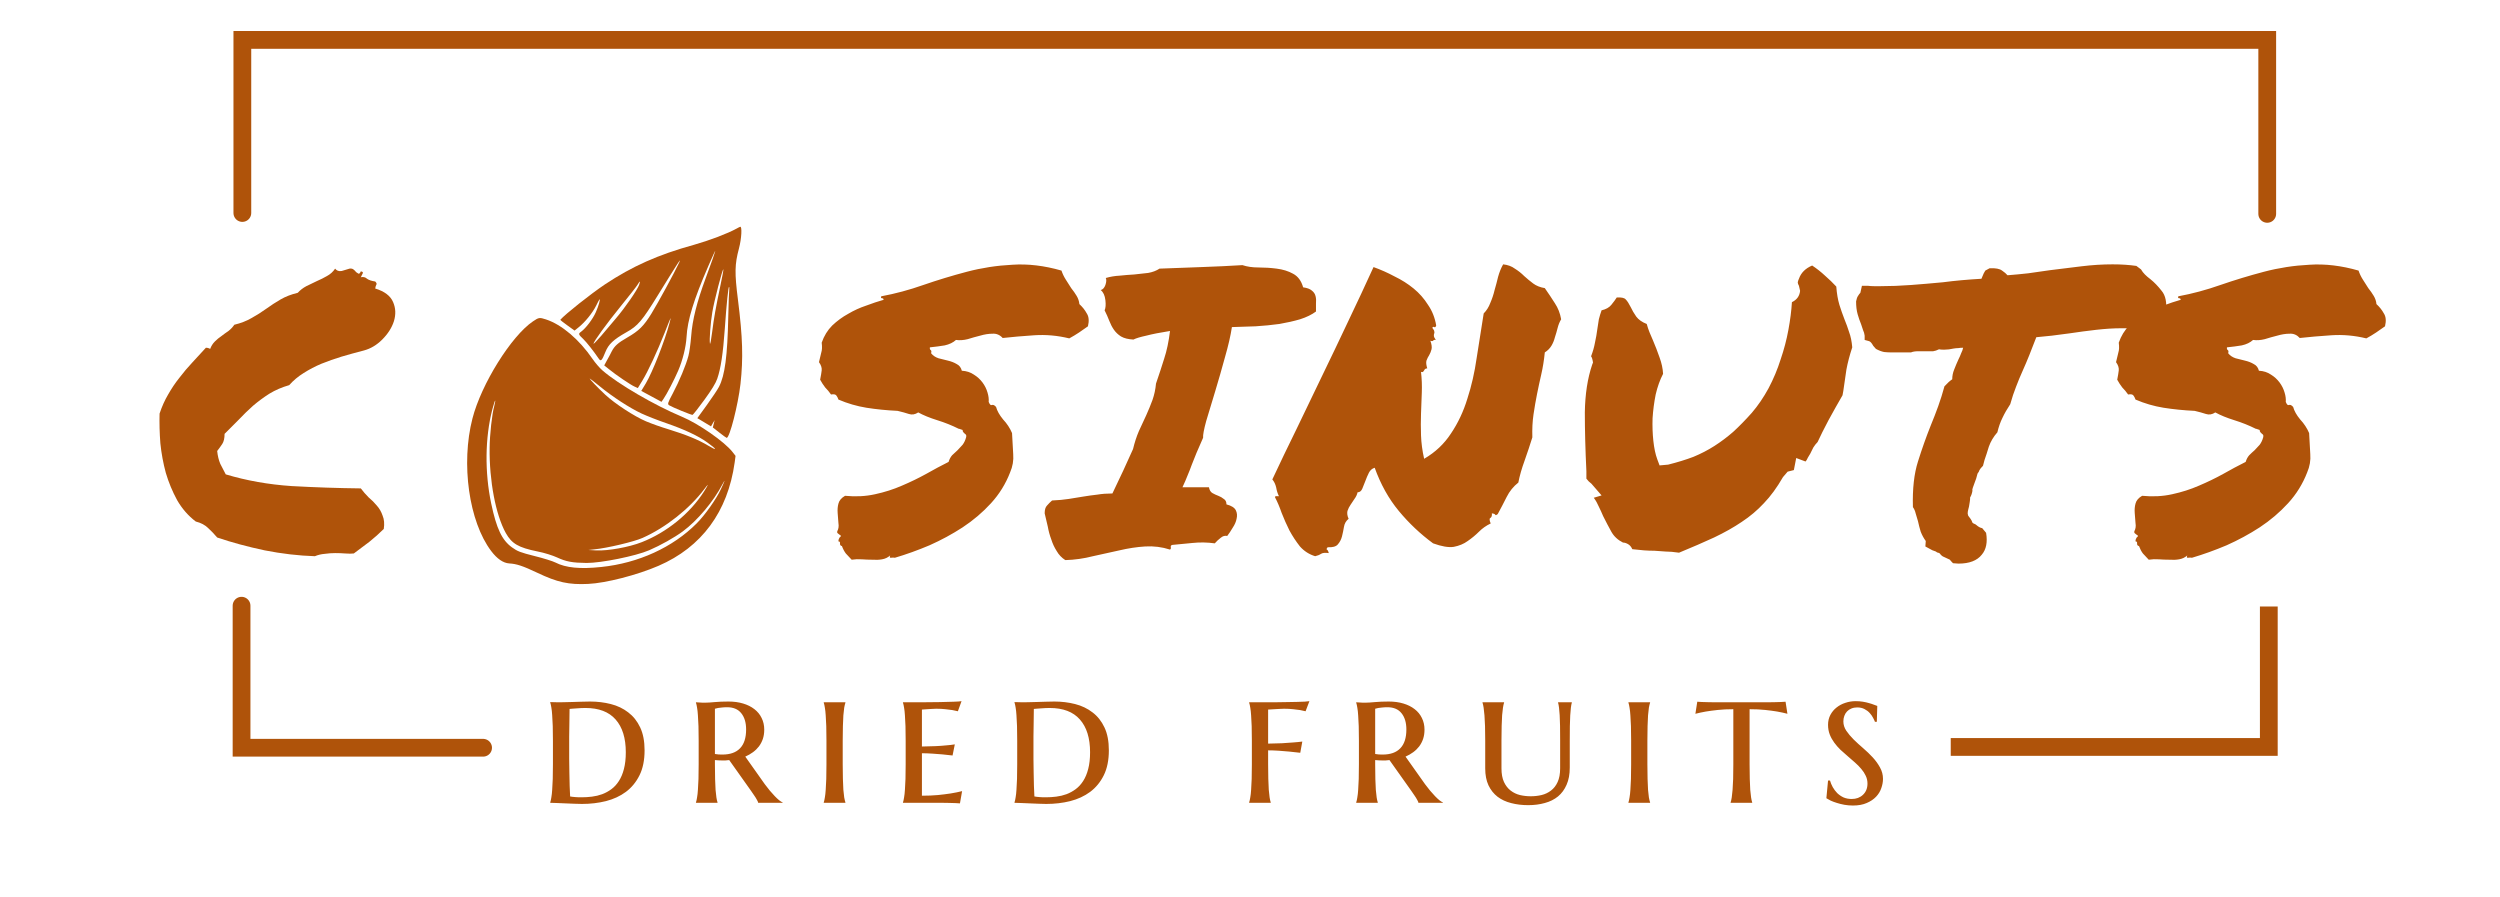 <svg width="1126" height="404" viewBox="0 0 1126 404" fill="none" xmlns="http://www.w3.org/2000/svg">
<path d="M369.39 171.012C369.74 169.257 369.974 167.853 370.091 166.8C370.208 165.63 369.798 164.401 368.863 163.114C369.331 161.242 369.682 159.78 369.915 158.727C370.266 157.674 370.325 156.211 370.091 154.339C371.143 151.297 372.72 148.723 374.824 146.617C377.045 144.511 379.441 142.756 382.013 141.352C384.584 139.831 387.272 138.602 390.077 137.666C392.882 136.613 395.512 135.735 397.967 135.034C397.967 134.566 397.733 134.331 397.265 134.331C396.798 134.331 396.681 134.039 396.915 133.454C403.226 132.284 409.538 130.588 415.849 128.364C422.278 126.141 428.823 124.152 435.485 122.398C442.147 120.642 448.985 119.589 455.998 119.238C463.011 118.77 470.374 119.648 478.088 121.871C478.556 123.275 479.198 124.62 480.016 125.907C480.835 127.195 481.653 128.481 482.471 129.769C483.406 130.938 484.224 132.109 484.925 133.278C485.627 134.449 486.036 135.677 486.153 136.964C487.555 138.251 488.666 139.655 489.484 141.176C490.419 142.58 490.594 144.511 490.01 146.968C488.724 147.904 487.38 148.84 485.977 149.776C484.575 150.712 483.114 151.589 481.595 152.409C476.335 151.121 471.075 150.653 465.816 151.005C460.556 151.356 455.822 151.765 451.615 152.233C450.329 150.829 448.809 150.185 447.056 150.302C445.303 150.302 443.433 150.595 441.446 151.18C439.576 151.648 437.706 152.174 435.836 152.759C433.966 153.227 432.212 153.345 430.576 153.11C429.29 154.281 427.596 155.099 425.492 155.567C423.388 155.918 421.168 156.211 418.83 156.445C418.713 157.03 418.83 157.439 419.181 157.674C419.531 157.907 419.589 158.375 419.356 159.078C420.174 160.131 421.284 160.891 422.687 161.359C424.09 161.71 425.492 162.061 426.895 162.412C428.414 162.763 429.758 163.289 430.927 163.992C432.096 164.577 432.856 165.571 433.206 166.975C435.31 167.092 437.121 167.677 438.641 168.73C440.16 169.666 441.446 170.836 442.498 172.241C443.55 173.645 444.31 175.166 444.777 176.803C445.245 178.324 445.42 179.728 445.303 181.016C445.771 182.185 446.238 182.653 446.706 182.42C447.29 182.185 447.933 182.478 448.634 183.297C449.102 185.052 450.154 186.924 451.79 188.913C453.543 190.785 454.887 192.832 455.822 195.056C456.056 198.566 456.232 201.725 456.348 204.533C456.582 207.341 456.115 210.091 454.946 212.781C452.959 217.93 450.095 222.552 446.355 226.646C442.615 230.742 438.349 234.368 433.557 237.528C428.882 240.57 423.914 243.261 418.654 245.6C413.395 247.824 408.194 249.696 403.051 251.217C402.584 251.1 401.999 251.1 401.298 251.217C400.713 251.334 400.597 250.982 400.947 250.164C399.895 251.1 398.668 251.685 397.265 251.918C395.98 252.153 394.519 252.211 392.882 252.095C391.363 252.095 389.785 252.036 388.149 251.918C386.629 251.802 385.11 251.86 383.59 252.095C382.655 251.158 381.779 250.222 380.961 249.286C380.259 248.35 379.675 247.239 379.208 245.952C378.623 245.835 378.331 245.484 378.331 244.899C378.448 244.196 378.214 243.846 377.629 243.846C377.629 243.378 377.688 243.027 377.804 242.793C377.922 242.559 378.039 242.325 378.156 242.091C378.623 241.739 378.798 241.506 378.681 241.389C378.681 241.154 378.506 240.979 378.156 240.862C377.922 240.628 377.629 240.394 377.279 240.16C377.045 239.926 376.987 239.634 377.104 239.282C377.688 238.229 377.863 237.001 377.629 235.597C377.512 234.076 377.396 232.555 377.279 231.034C377.162 229.513 377.279 228.109 377.629 226.822C377.98 225.418 378.974 224.248 380.61 223.311C385.402 223.78 389.902 223.546 394.109 222.61C398.434 221.674 402.467 220.386 406.207 218.749C410.064 217.11 413.687 215.356 417.077 213.484C420.583 211.495 423.973 209.681 427.245 208.043C427.596 206.873 428.122 205.878 428.823 205.06C429.641 204.241 430.459 203.48 431.277 202.778C432.096 201.959 432.856 201.14 433.557 200.321C434.258 199.385 434.784 198.273 435.134 196.986C435.251 196.518 435.251 196.167 435.134 195.934C435.018 195.699 434.842 195.524 434.609 195.407C434.375 195.173 434.141 194.939 433.907 194.705C433.674 194.471 433.557 194.12 433.557 193.652C433.206 193.535 432.856 193.418 432.505 193.3C432.271 193.184 432.037 193.125 431.804 193.125C428.765 191.604 425.55 190.317 422.161 189.264C418.771 188.211 415.908 187.041 413.57 185.754C412.168 186.69 410.765 186.924 409.363 186.456C407.96 185.988 406.265 185.52 404.278 185.052C399.369 184.818 394.694 184.35 390.252 183.648C385.928 182.946 381.72 181.717 377.629 179.963C377.396 179.26 377.104 178.675 376.753 178.207C376.402 177.623 375.584 177.447 374.299 177.681C373.48 176.511 372.604 175.458 371.668 174.522C370.85 173.469 370.091 172.299 369.39 171.012ZM479.813 252.27C478.177 251.217 476.891 249.871 475.956 248.233C474.904 246.595 474.086 244.84 473.502 242.968C472.801 241.096 472.274 239.166 471.924 237.177C471.456 235.071 470.989 233.081 470.521 231.21C470.521 229.571 470.872 228.402 471.573 227.699C472.274 226.881 473.034 226.12 473.852 225.418C476.658 225.3 479.17 225.067 481.391 224.716C483.612 224.365 485.774 224.014 487.878 223.663C489.982 223.311 492.086 223.02 494.19 222.785C496.293 222.434 498.572 222.259 501.027 222.259C502.78 218.632 504.416 215.18 505.936 211.904C507.455 208.511 508.917 205.293 510.319 202.252C511.02 199.327 511.897 196.635 512.949 194.178C514.117 191.604 515.228 189.206 516.28 186.982C517.332 184.642 518.267 182.361 519.085 180.138C519.903 177.798 520.429 175.341 520.663 172.767C522.065 168.671 523.293 164.928 524.345 161.535C525.514 158.024 526.39 153.871 526.974 149.074C522.533 149.776 518.968 150.478 516.28 151.18C513.592 151.765 511.663 152.35 510.494 152.935C508.157 152.818 506.286 152.35 504.884 151.531C503.598 150.712 502.546 149.717 501.728 148.548C500.91 147.377 500.209 146.032 499.624 144.511C499.04 142.989 498.339 141.41 497.52 139.773C497.988 138.719 498.105 137.198 497.871 135.209C497.637 133.103 496.936 131.582 495.767 130.646C496.702 130.412 497.404 129.652 497.871 128.364C498.339 126.96 498.397 125.907 498.047 125.206C500.034 124.62 502.137 124.27 504.358 124.152C506.579 123.919 508.741 123.743 510.845 123.626C513.066 123.392 515.169 123.158 517.156 122.924C519.143 122.573 520.838 121.93 522.241 120.993C528.319 120.759 534.63 120.525 541.175 120.291C547.838 120.057 553.974 119.765 559.584 119.414C561.688 120.116 564.084 120.467 566.772 120.467C569.577 120.467 572.324 120.642 575.013 120.993C577.817 121.345 580.272 122.105 582.375 123.275C584.596 124.445 586.116 126.492 586.934 129.417C588.687 129.652 589.973 130.12 590.791 130.821C591.726 131.524 592.31 132.401 592.545 133.454C592.778 134.39 592.837 135.502 592.72 136.789C592.72 137.959 592.72 139.128 592.72 140.299C590.85 141.703 588.453 142.873 585.531 143.809C582.726 144.628 579.629 145.33 576.24 145.914C572.85 146.383 569.285 146.734 565.545 146.968C561.921 147.085 558.357 147.202 554.85 147.319C554.266 151.18 553.214 155.743 551.695 161.008C550.292 166.156 548.831 171.246 547.311 176.277C545.792 181.191 544.448 185.637 543.279 189.615C542.227 193.476 541.76 195.992 541.877 197.162C540.708 199.853 539.714 202.134 538.896 204.006C538.195 205.878 537.493 207.634 536.792 209.271C536.208 210.91 535.565 212.548 534.864 214.185C534.28 215.707 533.52 217.461 532.585 219.45H544.506C544.74 220.738 545.266 221.615 546.084 222.084C546.903 222.552 547.779 222.961 548.714 223.311C549.649 223.663 550.467 224.131 551.168 224.716C551.987 225.184 552.396 226.003 552.396 227.173C554.617 227.758 556.019 228.635 556.604 229.806C557.188 230.975 557.305 232.263 556.954 233.667C556.721 234.953 556.136 236.299 555.201 237.703C554.383 239.107 553.565 240.335 552.747 241.389C551.695 241.154 550.701 241.447 549.766 242.266C548.831 242.968 547.955 243.787 547.136 244.723C543.747 244.255 540.415 244.196 537.143 244.548C533.87 244.899 530.831 245.191 528.026 245.425C527.442 245.542 527.208 245.893 527.325 246.478C527.442 246.946 527.325 247.297 526.974 247.531C523.351 246.361 519.611 245.893 515.754 246.127C512.014 246.361 508.157 246.946 504.183 247.882C500.326 248.701 496.352 249.579 492.261 250.515C488.17 251.568 484.021 252.153 479.813 252.27ZM607.418 233.667C606.25 234.603 605.548 235.831 605.315 237.352C605.081 238.756 604.788 240.16 604.438 241.564C604.087 242.968 603.445 244.196 602.51 245.25C601.691 246.186 600.172 246.595 597.951 246.478C597.484 247.063 597.367 247.414 597.601 247.531C597.951 247.648 598.243 248.175 598.477 249.111C596.841 248.877 595.672 248.993 594.971 249.461C594.269 249.929 593.393 250.281 592.341 250.515C589.653 249.696 587.373 248.233 585.503 246.127C583.75 243.904 582.172 241.506 580.77 238.932C579.484 236.357 578.315 233.725 577.263 231.034C576.328 228.343 575.335 226.003 574.283 224.014C574.283 223.546 574.516 223.37 574.984 223.488C575.335 223.488 575.685 223.488 576.036 223.488C575.452 222.317 575.043 221.03 574.809 219.626C574.458 218.105 573.874 216.877 573.056 215.941C576.445 208.686 580.069 201.14 583.926 193.3C587.783 185.345 591.64 177.33 595.497 169.257C599.471 161.067 603.386 152.877 607.243 144.686C611.217 136.379 615.016 128.248 618.639 120.291C621.912 121.462 625.067 122.866 628.106 124.503C631.262 126.024 634.125 127.838 636.697 129.944C639.268 132.05 641.431 134.507 643.184 137.315C645.054 140.006 646.281 143.107 646.865 146.617C646.632 147.319 646.34 147.553 645.989 147.319C645.638 147.085 645.346 147.202 645.112 147.67C645.697 148.372 645.989 148.898 645.989 149.249C646.106 149.484 646.106 149.776 645.989 150.127C645.872 150.361 645.813 150.712 645.813 151.18C645.813 151.648 646.106 152.292 646.69 153.11C646.106 152.993 645.697 153.11 645.463 153.462C645.229 153.695 644.82 153.695 644.236 153.462C644.82 155.099 644.995 156.387 644.761 157.323C644.528 158.259 644.177 159.136 643.71 159.955C643.243 160.657 642.833 161.476 642.483 162.412C642.249 163.231 642.366 164.401 642.833 165.922C642.366 165.922 642.015 166.039 641.781 166.273C641.664 166.391 641.548 166.566 641.431 166.8C641.314 167.034 641.138 167.268 640.904 167.502C640.788 167.619 640.496 167.619 640.028 167.502C640.379 170.544 640.496 173.645 640.379 176.803C640.262 179.845 640.145 183.005 640.028 186.281C639.911 189.439 639.911 192.716 640.028 196.109C640.145 199.502 640.612 203.012 641.431 206.639C646.456 203.714 650.489 199.911 653.527 195.231C656.683 190.551 659.138 185.345 660.891 179.611C662.762 173.878 664.164 167.736 665.099 161.184C666.151 154.631 667.202 147.963 668.254 141.176C669.54 139.889 670.534 138.31 671.235 136.438C672.053 134.566 672.696 132.635 673.163 130.646C673.748 128.657 674.274 126.668 674.741 124.679C675.326 122.573 676.085 120.701 677.02 119.063C679.124 119.296 680.877 119.941 682.281 120.993C683.799 121.93 685.202 123.041 686.488 124.328C687.773 125.498 689.118 126.609 690.52 127.663C691.923 128.716 693.676 129.417 695.78 129.769C697.416 132.109 698.936 134.39 700.338 136.613C701.741 138.719 702.676 141.118 703.143 143.809C702.442 144.979 701.916 146.266 701.565 147.67C701.215 149.074 700.806 150.478 700.338 151.882C699.988 153.286 699.461 154.573 698.76 155.743C698.059 156.913 697.066 157.907 695.78 158.727C695.429 162.237 694.903 165.513 694.202 168.555C693.501 171.597 692.858 174.581 692.274 177.506C691.689 180.431 691.163 183.473 690.695 186.632C690.228 189.791 690.053 193.242 690.17 196.986C689.118 200.379 687.949 203.889 686.663 207.517C685.378 211.027 684.443 214.303 683.858 217.345C681.637 219.1 679.884 221.264 678.599 223.838C677.313 226.413 675.968 228.986 674.566 231.56C673.982 232.028 673.631 232.145 673.514 231.911C673.397 231.56 672.871 231.327 671.936 231.21C672.053 232.263 671.819 232.964 671.235 233.315C670.768 233.549 670.826 234.368 671.41 235.772C669.423 236.709 667.67 237.937 666.151 239.458C664.631 240.979 662.937 242.383 661.067 243.67C659.313 244.957 657.209 245.835 654.755 246.303C652.417 246.654 649.32 246.127 645.463 244.723C639.736 240.511 634.593 235.656 630.035 230.156C625.476 224.657 621.853 218.164 619.165 210.675C617.996 211.027 617.12 211.787 616.535 212.957C615.951 214.127 615.425 215.356 614.958 216.643C614.489 217.93 614.022 219.1 613.554 220.153C613.087 221.206 612.386 221.732 611.451 221.732C611.217 222.785 610.749 223.78 610.048 224.716C609.464 225.535 608.879 226.413 608.295 227.349C607.71 228.167 607.243 229.103 606.892 230.156C606.659 231.21 606.834 232.379 607.418 233.667ZM717.492 163.289C717.258 161.769 716.965 160.832 716.615 160.481C717.433 158.375 718.017 156.328 718.371 154.339C718.837 152.233 719.189 150.244 719.419 148.372C719.656 146.734 719.886 145.213 720.123 143.809C720.475 142.405 720.884 141.059 721.351 139.773C723.333 139.305 724.798 138.485 725.731 137.315C726.787 136.028 727.598 134.917 728.187 133.981C730.291 133.863 731.634 134.156 732.216 134.858C732.92 135.56 733.681 136.73 734.499 138.368C735.081 139.655 735.9 141.059 736.955 142.58C738.004 143.984 739.584 145.096 741.688 145.914C742.04 147.202 742.449 148.43 742.916 149.6C743.383 150.77 743.907 151.999 744.488 153.286C745.544 155.743 746.535 158.317 747.469 161.008C748.409 163.582 748.934 166.039 749.048 168.379C747.648 171.07 746.535 174.171 745.716 177.681C745.02 181.191 744.546 184.76 744.316 188.386C744.201 191.896 744.316 195.289 744.668 198.566C745.02 201.842 745.602 204.592 746.42 206.814L747.469 209.623L751.325 209.271C755.533 208.218 759.332 207.049 762.721 205.761C766.111 204.357 769.271 202.72 772.193 200.847C775.116 198.975 777.917 196.87 780.609 194.529C783.295 192.072 786.103 189.206 789.026 185.93C791.826 182.653 794.34 178.968 796.559 174.873C798.785 170.661 800.595 166.332 801.995 161.885C803.517 157.439 804.688 152.993 805.499 148.548C806.318 144.102 806.849 139.948 807.079 136.087C809.298 135.034 810.526 133.337 810.763 130.997L810.239 128.716C809.887 128.131 809.707 127.604 809.707 127.136C809.829 126.551 810.002 126.024 810.239 125.556C811.172 122.866 813.161 120.877 816.199 119.589C818.303 120.993 820.228 122.514 821.98 124.152C823.854 125.791 825.549 127.428 827.064 129.067C827.301 132.226 827.768 134.975 828.472 137.315C829.168 139.538 829.929 141.703 830.748 143.809C831.567 145.798 832.27 147.728 832.852 149.6C833.556 151.473 834.023 153.754 834.252 156.445C833.089 159.955 832.213 163.289 831.624 166.449C831.157 169.491 830.691 172.709 830.224 176.102L829.872 178.032C827.768 181.659 825.664 185.403 823.56 189.264C821.571 193.009 819.94 196.284 818.648 199.092C817.951 199.795 817.305 200.613 816.723 201.549C816.257 202.485 815.79 203.421 815.323 204.357C815.086 204.709 814.734 205.293 814.267 206.113C813.916 206.931 813.564 207.517 813.219 207.867L809.011 206.288L807.955 211.728L805.155 212.431L803.05 214.888C800.358 219.568 797.5 223.488 794.455 226.646C791.532 229.806 788.207 232.613 784.466 235.071C780.839 237.528 776.689 239.867 772.014 242.091C767.461 244.196 762.197 246.478 756.237 248.935C753.903 248.584 751.856 248.409 750.104 248.409C748.467 248.292 746.829 248.175 745.192 248.057C743.555 248.057 741.975 247.999 740.46 247.882C738.937 247.765 737.185 247.589 735.196 247.356C734.729 246.303 734.09 245.542 733.271 245.074C732.453 244.606 731.692 244.372 730.988 244.372C728.654 243.202 726.902 241.564 725.731 239.458C724.561 237.352 723.333 235.012 722.047 232.438C721.466 231.034 720.819 229.63 720.123 228.226C719.534 226.822 718.78 225.477 717.842 224.189L721.351 223.136L716.79 217.871C716.44 217.52 716.03 217.169 715.563 216.818C715.212 216.467 714.862 216.057 714.511 215.589V212.255C714.043 202.661 713.81 193.827 713.81 185.754C713.927 177.564 715.037 170.368 717.141 164.167L717.492 163.289ZM839.839 151.18C839.717 150.244 839.487 149.425 839.136 148.723C838.899 147.904 838.611 147.027 838.26 146.091C837.678 144.686 837.146 143.166 836.68 141.527C836.213 139.889 835.983 137.959 835.983 135.735C836.213 134.566 836.507 133.746 836.859 133.278C837.204 132.694 837.556 132.226 837.908 131.874L838.611 128.716H841.24C842.173 128.832 843.107 128.891 844.047 128.891C845.096 128.891 846.087 128.891 847.028 128.891C851.466 128.891 856.026 128.716 860.701 128.364C865.375 128.013 870.165 127.604 875.077 127.136C880.456 126.434 886.237 125.907 892.434 125.556C893.016 124.27 893.367 123.45 893.482 123.099C893.719 122.748 893.949 122.339 894.186 121.871L896.118 120.818C898.804 120.701 900.671 121.052 901.726 121.871C902.775 122.573 903.593 123.275 904.182 123.977C907.22 123.743 910.315 123.45 913.475 123.099C916.627 122.631 919.902 122.163 923.291 121.695C927.966 121.11 932.698 120.525 937.488 119.941C942.285 119.355 946.96 119.063 951.513 119.063C953.502 119.063 955.376 119.121 957.129 119.238C958.881 119.355 960.576 119.531 962.213 119.765L964.317 121.345C964.784 122.163 965.365 122.924 966.069 123.626C966.766 124.328 967.584 125.03 968.525 125.732C970.277 127.136 971.972 128.891 973.609 130.997C975.362 133.103 976.001 136.203 975.534 140.299L974.658 142.053C974.191 142.521 973.609 142.989 972.906 143.457L971.153 145.739H969.222C968.058 145.739 967.175 145.856 966.593 146.091C966.012 146.207 965.308 146.441 964.489 146.792C964.022 147.027 963.498 147.26 962.909 147.495C962.328 147.611 961.681 147.787 960.985 148.021C959.699 147.904 958.701 147.845 958.005 147.845C957.301 147.845 956.482 147.845 955.549 147.845C952.044 147.845 948.246 148.08 944.152 148.548C940.059 149.016 936.088 149.542 932.232 150.127C929.424 150.478 926.738 150.829 924.167 151.18C921.596 151.414 919.255 151.648 917.151 151.882C915.988 154.924 914.932 157.615 913.999 159.955C913.065 162.295 912.067 164.635 911.019 166.975C909.963 169.316 908.972 171.714 908.038 174.171C907.105 176.511 906.222 179.143 905.41 182.068C904.003 184.174 902.832 186.222 901.899 188.211C900.965 190.083 900.204 192.248 899.622 194.705C897.87 196.693 896.585 198.859 895.766 201.199C895.062 203.538 894.423 205.527 893.834 207.166L893.138 209.798C892.319 210.617 891.788 211.26 891.558 211.728C891.443 212.196 891.148 212.723 890.682 213.308C890.33 214.829 889.863 216.292 889.274 217.696C889.044 218.281 888.807 218.924 888.578 219.626C888.341 220.211 888.283 220.679 888.398 221.03C888.168 222.317 887.816 223.311 887.35 224.014C887.35 224.716 887.292 225.418 887.17 226.12C887.055 226.822 886.94 227.524 886.825 228.226C886.588 229.045 886.416 229.806 886.294 230.507C886.179 231.092 886.237 231.677 886.474 232.263C886.825 232.731 887.17 233.199 887.522 233.667C887.874 234.135 888.168 234.72 888.398 235.421C888.635 235.656 888.93 235.831 889.274 235.948C889.626 236.065 889.92 236.241 890.157 236.474C891.091 237.293 891.967 237.761 892.786 237.878L894.538 239.985C895.242 244.196 894.595 247.473 892.606 249.813C890.502 252.504 886.998 253.849 882.086 253.849L879.637 253.674C878.819 252.854 878.352 252.328 878.23 252.095C877.181 251.627 876.305 251.217 875.601 250.866C874.898 250.632 874.258 250.105 873.677 249.286C873.44 249.052 873.145 248.935 872.801 248.935C872.449 248.818 872.154 248.643 871.917 248.409C870.754 248.057 869.813 247.648 869.117 247.18L867.185 246.127C867.307 244.957 867.365 244.138 867.365 243.67C866.424 242.383 865.67 240.979 865.081 239.458C864.614 237.937 864.205 236.357 863.853 234.72C863.508 233.432 863.156 232.263 862.805 231.21C862.568 230.156 862.158 229.22 861.577 228.402C861.34 220.211 862.101 213.367 863.853 207.867C865.612 202.252 867.537 196.811 869.641 191.546C870.812 188.738 871.917 185.871 872.973 182.946C874.022 180.021 874.962 177.038 875.781 173.995L877.705 172.064C878.524 171.363 879.048 170.953 879.285 170.836C879.285 169.316 879.58 167.853 880.161 166.449C880.743 164.928 881.389 163.407 882.086 161.885C882.56 160.949 882.969 160.014 883.314 159.078C883.781 158.142 884.075 157.323 884.19 156.62C883.379 156.62 882.617 156.679 881.914 156.796C881.332 156.796 880.686 156.855 879.989 156.971C878.467 157.323 877.002 157.498 875.601 157.498C874.553 157.498 873.792 157.439 873.325 157.323C872.391 157.791 871.508 158.083 870.697 158.2C869.878 158.2 869.059 158.2 868.241 158.2H866.137H864.033C862.632 158.2 861.519 158.375 860.701 158.727C859.063 158.727 858.015 158.727 857.548 158.727C857.074 158.727 856.55 158.727 855.968 158.727H853.864H851.76C850.826 158.727 849.771 158.668 848.6 158.551C847.437 158.317 846.209 157.849 844.924 157.147L843.696 155.743C842.992 154.456 842.353 153.754 841.764 153.637L839.839 153.11V151.18ZM953.596 171.012C953.94 169.257 954.177 167.853 954.292 166.8C954.407 165.63 953.998 164.401 953.064 163.114C953.531 161.242 953.883 159.78 954.12 158.727C954.472 157.674 954.529 156.211 954.292 154.339C955.348 151.297 956.92 148.723 959.024 146.617C961.251 144.511 963.642 142.756 966.213 141.352C968.784 139.831 971.477 138.602 974.277 137.666C977.085 136.613 979.713 135.735 982.169 135.034C982.169 134.566 981.932 134.331 981.465 134.331C980.999 134.331 980.884 134.039 981.121 133.454C987.426 132.284 993.738 130.588 1000.05 128.364C1006.48 126.141 1013.03 124.152 1019.69 122.398C1026.35 120.642 1033.18 119.589 1040.2 119.238C1047.22 118.77 1054.58 119.648 1062.29 121.871C1062.76 123.275 1063.4 124.62 1064.22 125.907C1065.04 127.195 1065.86 128.481 1066.68 129.769C1067.61 130.938 1068.43 132.109 1069.13 133.278C1069.83 134.449 1070.24 135.677 1070.35 136.964C1071.76 138.251 1072.87 139.655 1073.69 141.176C1074.62 142.58 1074.8 144.511 1074.21 146.968C1072.92 147.904 1071.58 148.84 1070.18 149.776C1068.78 150.712 1067.32 151.589 1065.8 152.409C1060.54 151.121 1055.28 150.653 1050.02 151.005C1044.76 151.356 1040.03 151.765 1035.82 152.233C1034.53 150.829 1033.01 150.185 1031.26 150.302C1029.51 150.302 1027.63 150.595 1025.65 151.18C1023.78 151.648 1021.91 152.174 1020.04 152.759C1018.17 153.227 1016.42 153.345 1014.78 153.11C1013.49 154.281 1011.8 155.099 1009.69 155.567C1007.59 155.918 1005.37 156.211 1003.03 156.445C1002.92 157.03 1003.03 157.439 1003.38 157.674C1003.73 157.907 1003.79 158.375 1003.56 159.078C1004.37 160.131 1005.49 160.891 1006.89 161.359C1008.29 161.71 1009.69 162.061 1011.09 162.412C1012.62 162.763 1013.96 163.289 1015.13 163.992C1016.3 164.577 1017.06 165.571 1017.41 166.975C1019.51 167.092 1021.32 167.677 1022.84 168.73C1024.37 169.666 1025.65 170.836 1026.7 172.241C1027.75 173.645 1028.51 175.166 1028.98 176.803C1029.45 178.324 1029.62 179.728 1029.51 181.016C1029.97 182.185 1030.44 182.653 1030.91 182.42C1031.49 182.185 1032.14 182.478 1032.84 183.297C1033.31 185.052 1034.35 186.924 1035.99 188.913C1037.74 190.785 1039.09 192.832 1040.03 195.056C1040.26 198.566 1040.44 201.725 1040.55 204.533C1040.78 207.341 1040.31 210.091 1039.15 212.781C1037.16 217.93 1034.3 222.552 1030.56 226.646C1026.81 230.742 1022.55 234.368 1017.76 237.528C1013.08 240.57 1008.11 243.261 1002.86 245.6C997.594 247.824 992.395 249.696 987.253 251.217C986.787 251.1 986.205 251.1 985.501 251.217C984.912 251.334 984.797 250.982 985.149 250.164C984.101 251.1 982.873 251.685 981.465 251.918C980.18 252.153 978.722 252.211 977.085 252.095C975.563 252.095 973.99 252.036 972.353 251.918C970.83 251.802 969.315 251.86 967.793 252.095C966.859 251.158 965.983 250.222 965.164 249.286C964.461 248.35 963.879 247.239 963.412 245.952C962.823 245.835 962.536 245.484 962.536 244.899C962.651 244.196 962.414 243.846 961.832 243.846C961.832 243.378 961.89 243.027 962.005 242.793C962.127 242.559 962.242 242.325 962.357 242.091C962.823 241.739 963.003 241.506 962.881 241.389C962.881 241.154 962.708 240.979 962.357 240.862C962.127 240.628 961.832 240.394 961.48 240.16C961.251 239.926 961.186 239.634 961.308 239.282C961.89 238.229 962.069 237.001 961.832 235.597C961.717 234.076 961.595 232.555 961.48 231.034C961.365 229.513 961.48 228.109 961.832 226.822C962.184 225.418 963.175 224.248 964.812 223.311C969.602 223.78 974.105 223.546 978.313 222.61C982.636 221.674 986.672 220.386 990.406 218.749C994.269 217.11 997.889 215.356 1001.28 213.484C1004.78 211.495 1008.17 209.681 1011.45 208.043C1011.8 206.873 1012.32 205.878 1013.03 205.06C1013.85 204.241 1014.66 203.48 1015.48 202.778C1016.3 201.959 1017.06 201.14 1017.76 200.321C1018.46 199.385 1018.99 198.273 1019.34 196.986C1019.45 196.518 1019.45 196.167 1019.34 195.934C1019.22 195.699 1019.04 195.524 1018.81 195.407C1018.58 195.173 1018.34 194.939 1018.11 194.705C1017.87 194.471 1017.76 194.12 1017.76 193.652C1017.41 193.535 1017.06 193.418 1016.71 193.3C1016.47 193.184 1016.24 193.125 1016.01 193.125C1012.97 191.604 1009.75 190.317 1006.36 189.264C1002.97 188.211 1000.11 187.041 997.774 185.754C996.373 186.69 994.966 186.924 993.566 186.456C992.165 185.988 990.471 185.52 988.481 185.052C983.57 184.818 978.895 184.35 974.457 183.648C970.134 182.946 965.926 181.717 961.832 179.963C961.595 179.26 961.308 178.675 960.956 178.207C960.604 177.623 959.786 177.447 958.5 177.681C957.682 176.511 956.805 175.458 955.872 174.522C955.053 173.469 954.292 172.299 953.596 171.012Z" fill="#AF530A"/>
<path d="M88.176 234.895C84.787 232.321 81.982 229.103 79.761 225.242C77.657 221.381 75.963 217.286 74.676 212.957C73.508 208.628 72.689 204.182 72.222 199.619C71.871 194.939 71.755 190.492 71.871 186.281C72.924 183.121 74.209 180.255 75.728 177.681C77.248 174.99 78.943 172.474 80.813 170.134C82.683 167.677 84.612 165.396 86.599 163.289C88.702 161.067 90.748 158.843 92.735 156.62C93.436 156.62 94.078 156.796 94.663 157.147C95.13 155.86 95.832 154.749 96.767 153.813C97.702 152.877 98.696 152.057 99.747 151.356C100.799 150.537 101.851 149.776 102.903 149.074C103.955 148.255 104.831 147.319 105.533 146.266C108.455 145.564 111.027 144.569 113.247 143.282C115.584 141.995 117.806 140.591 119.91 139.07C122.013 137.549 124.175 136.145 126.396 134.858C128.617 133.571 131.188 132.577 134.11 131.874C135.162 130.705 136.448 129.71 137.967 128.891C139.604 128.072 141.182 127.312 142.701 126.609C144.337 125.907 145.856 125.147 147.259 124.328C148.778 123.509 150.006 122.398 150.941 120.993C151.642 121.93 152.635 122.28 153.922 122.046C155.207 121.695 156.376 121.345 157.428 120.993C158.129 120.877 158.714 120.993 159.181 121.345C159.648 121.695 160.058 122.105 160.408 122.573C160.876 122.924 161.226 123.158 161.46 123.275C161.811 123.392 162.161 123.041 162.512 122.222C163.447 122.339 163.681 122.748 163.213 123.45C162.863 124.152 162.629 124.62 162.512 124.855C163.681 124.62 164.616 124.855 165.317 125.556C166.135 126.141 167.362 126.551 168.999 126.785C169.584 127.37 169.759 127.838 169.525 128.189C169.291 128.54 169.116 129.125 168.999 129.944C173.206 131.231 175.895 133.278 177.063 136.087C178.233 138.778 178.35 141.644 177.415 144.686C176.48 147.611 174.726 150.361 172.154 152.935C169.7 155.392 166.954 157.03 163.915 157.849C160.291 158.785 156.902 159.721 153.746 160.657C150.707 161.593 147.726 162.646 144.804 163.816C141.999 164.986 139.312 166.391 136.74 168.028C134.285 169.549 132.123 171.363 130.253 173.469C126.981 174.405 124 175.692 121.312 177.33C118.741 178.968 116.286 180.781 113.949 182.77C111.727 184.76 109.565 186.866 107.462 189.089C105.358 191.195 103.254 193.3 101.15 195.407C101.15 197.396 100.799 198.917 100.098 199.97C99.397 201.023 98.637 202.076 97.819 203.129C98.052 205.352 98.52 207.282 99.222 208.921C100.039 210.442 100.858 212.021 101.676 213.659C111.027 216.467 120.903 218.222 131.305 218.924C141.824 219.509 152.227 219.86 162.512 219.977C163.564 221.381 164.733 222.727 166.019 224.014C167.421 225.184 168.649 226.413 169.7 227.699C170.869 228.986 171.746 230.507 172.33 232.263C173.031 233.9 173.206 235.889 172.856 238.229C170.869 240.218 168.707 242.149 166.369 244.021C164.032 245.776 161.694 247.531 159.356 249.286C158.304 249.403 157.019 249.403 155.499 249.286C154.097 249.17 152.577 249.111 150.941 249.111C149.422 249.111 147.843 249.228 146.208 249.461C144.688 249.579 143.227 249.929 141.824 250.515C134.461 250.281 126.922 249.403 119.208 247.882C111.494 246.244 104.364 244.314 97.819 242.091C96.533 240.57 95.189 239.166 93.787 237.878C92.384 236.474 90.514 235.48 88.176 234.895Z" fill="#AF530A"/>
<path d="M331.752 102.959C327.778 105.167 319.291 108.373 312.514 110.276C296.445 114.706 284.789 119.903 272.402 128.134C265.949 132.47 254.539 141.533 252.371 144.02C252.3 144.13 253.716 145.246 255.496 146.523L258.783 148.896L260.598 147.428C263.511 145.114 266.84 140.966 268.44 137.796C269.23 136.167 269.941 134.837 270.032 134.817C270.484 134.722 269.582 137.839 268.369 140.596C267.031 143.663 263.928 147.763 261.724 149.408C260.41 150.346 260.467 150.617 262.699 152.695C264.246 154.209 267.266 158.008 269.658 161.515C270.623 162.963 271.09 162.487 272.699 158.467C274.06 155.064 276.35 152.929 281.919 149.771C287.289 146.797 289.179 144.557 296.357 132.895C305.086 118.734 307.183 115.46 305.889 118.282C303.67 122.998 296.526 136.163 293.396 141.261C289.946 146.85 287.756 149.011 282.575 151.992C278.277 154.457 276.814 155.805 275.533 158.246C274.939 159.456 273.925 161.37 273.265 162.5L272.144 164.577L274.136 166.186C277.499 168.922 284.05 173.344 285.716 174.078L287.282 174.786L289.386 171.321C291.908 167.155 295.945 158.515 299.364 149.865C302.316 142.351 302.475 141.987 301.559 145.484C299.403 153.632 293.862 167.686 290.858 172.709L288.826 176.064L293.355 178.507L297.938 180.985L298.84 179.661C300.19 177.772 303.754 170.932 305.463 166.937C307.491 162.214 308.946 156.338 309.217 151.797C309.603 144.211 312.499 134.868 318.955 120.007C323.437 109.67 323.247 110.559 317.875 125.191C313.843 136.095 311.84 144.069 311.289 151.548C311.032 154.812 310.492 158.748 310.064 160.302C308.964 164.498 305.946 171.696 303.038 177.171C300.672 181.635 300.558 181.989 301.434 182.56C302.847 183.441 311.429 186.963 311.926 186.858C312.153 186.811 314.542 183.805 317.215 180.126C320.477 175.661 322.376 172.57 323.045 170.589C324.639 166.051 325.675 159.084 326.444 148.161C327.244 136.712 328.037 129.041 328.365 129.254C328.52 129.316 328.508 129.932 328.451 130.557C328.348 131.193 328.148 136.521 328.017 142.401C327.645 160.367 326.51 169.102 323.816 174.248C323.176 175.469 320.738 179.146 318.397 182.377L314.08 188.339L317.161 190.189L320.244 192.04L321.036 190.646L321.874 189.242L321.464 190.886L321.055 192.53L323.996 194.835C325.586 196.105 327.083 197.157 327.283 197.21C328.599 197.404 332.452 182.29 333.509 172.958C334.796 161.359 334.502 151.888 332.384 135.108C330.828 122.787 330.909 119.136 332.83 111.887C334.018 107.437 334.296 101.809 333.375 102.144C333.149 102.192 332.473 102.571 331.752 102.959ZM287.873 128.267C287.152 130.449 281.471 138.68 277.414 143.406C275.56 145.591 272.568 149.102 270.76 151.277C268.896 153.417 267.39 155.009 267.342 154.783C267.19 154.06 273.339 145.588 279.794 137.666C283.392 133.224 286.747 128.977 287.192 128.174C288.316 126.333 288.507 126.34 287.873 128.267ZM324.531 128.317C322.318 138.884 321.58 143.005 320.749 149.599C320.32 152.946 319.909 155.251 319.759 154.763C319.435 153.227 320.009 145.413 320.83 140.567C321.606 135.731 325.419 121.097 325.792 121.302C325.912 121.419 325.345 124.559 324.531 128.317Z" fill="#AF530A"/>
<path d="M240.045 144.746C230.27 151.345 216.751 173.049 212.794 188.483C207.525 208.871 211.232 234.97 221.22 248.169C223.898 251.714 226.648 253.591 229.372 253.772C232.611 253.938 235.496 254.888 242.04 257.995C251.045 262.284 256.184 263.42 264.905 262.996C272.839 262.644 287.004 258.993 296.589 254.844C316.02 246.444 327.783 230.496 330.89 208.344L331.292 205.33L329.934 203.585C326.378 198.997 314.562 190.766 307.078 187.669C294.781 182.517 278.404 172.981 271.367 166.86C270.044 165.722 268.039 163.358 266.881 161.665C260.892 152.913 252.971 146.175 245.94 143.88C242.955 142.904 242.685 142.961 240.045 144.746ZM270.251 174.087C275.834 178.673 283.592 183.745 288.971 186.247C291.271 187.321 296.256 189.292 300.112 190.604C308.343 193.449 314.514 196.352 318.514 199.24C323.006 202.449 323.277 203.29 319.018 200.74C314.541 198.047 308.974 195.773 300.865 193.28C297.698 192.341 293.215 190.737 290.935 189.753C285.712 187.549 276.862 181.763 272.578 177.754C269.3 174.713 265.313 170.547 265.629 170.481C265.719 170.461 267.807 172.1 270.251 174.087ZM222.624 182.817C221.58 186.581 220.584 195.721 220.531 201.732C220.346 216.511 223.242 231.821 227.805 240.07C230.515 244.884 233.473 246.623 242.135 248.385C245.079 248.945 249.017 250.192 250.898 251.07C255.023 252.987 257.814 253.485 264.188 253.557C270.744 253.591 286.289 250.451 292.337 247.852C297.52 245.623 303.758 242.134 307.588 239.294C314.109 234.469 321.421 225.791 325.407 218.1C326.877 215.239 326.396 216.757 324.663 220.383C322.586 224.837 317.465 232.06 313.806 235.714C303.037 246.538 287.526 253.639 270.835 255.366C261.299 256.387 254.854 255.763 250.154 253.353C248.99 252.749 244.753 251.422 240.728 250.43C234.51 248.86 233.029 248.322 230.633 246.56C226.086 243.315 223.625 238.118 221.234 226.765C218.271 212.697 218.455 197.02 221.764 184.322C222.355 182.213 222.879 180.449 223.015 180.42C223.15 180.392 222.954 181.472 222.624 182.817ZM317.133 221.311C310.757 231.302 300.423 239.719 289.024 244.204C283.28 246.456 273.841 248.165 268.558 247.91L264.985 247.719L267.748 247.419C273.294 246.91 285.676 243.966 289.375 242.288C299.759 237.686 310.499 229.183 317.168 220.358C319.334 217.445 319.319 217.826 317.133 221.311Z" fill="#AF530A"/>
<path d="M256.531 319.298C256.503 321.601 256.475 323.833 256.447 325.995C256.447 326.922 256.432 327.876 256.404 328.86C256.404 329.814 256.391 330.769 256.362 331.724C256.362 332.678 256.362 333.591 256.362 334.462C256.362 335.304 256.362 336.062 256.362 336.736C256.362 338.14 256.362 339.839 256.362 341.833C256.391 343.798 256.419 345.82 256.447 347.898C256.475 349.976 256.516 351.984 256.573 353.921C256.629 355.831 256.699 357.431 256.783 358.723C257.063 358.779 257.428 358.835 257.877 358.892C258.326 358.92 258.788 358.962 259.266 359.018C259.771 359.046 260.261 359.074 260.738 359.102C261.215 359.102 261.622 359.102 261.959 359.102C263.501 359.102 265.058 359.004 266.629 358.807C268.228 358.61 269.757 358.246 271.215 357.712C272.702 357.15 274.091 356.392 275.381 355.437C276.671 354.483 277.793 353.261 278.747 351.773C279.729 350.257 280.486 348.446 281.019 346.339C281.58 344.205 281.861 341.692 281.861 338.8C281.861 332.426 280.332 327.512 277.275 324.058C274.245 320.604 269.714 318.877 263.684 318.877C263.095 318.877 262.464 318.89 261.79 318.919C261.145 318.947 260.5 318.989 259.855 319.045C259.209 319.073 258.592 319.115 258.003 319.172C257.442 319.228 256.951 319.27 256.531 319.298ZM247.821 316.223C248.494 316.252 249.125 316.265 249.714 316.265C250.219 316.293 250.71 316.308 251.187 316.308C251.664 316.308 252.014 316.308 252.238 316.308C252.631 316.308 253.333 316.293 254.342 316.265C255.352 316.237 256.488 316.209 257.751 316.181C259.041 316.125 260.388 316.083 261.79 316.055C263.22 315.999 264.539 315.97 265.745 315.97C269.027 315.97 272.155 316.349 275.128 317.108C278.102 317.866 280.711 319.115 282.955 320.857C285.227 322.57 287.022 324.83 288.341 327.638C289.659 330.418 290.318 333.858 290.318 337.958C290.318 342.366 289.561 346.101 288.046 349.162C286.531 352.223 284.484 354.721 281.903 356.659C279.322 358.569 276.321 359.958 272.898 360.829C269.504 361.671 265.913 362.093 262.127 362.093C261.229 362.093 260.107 362.065 258.76 362.008C257.414 361.952 256.039 361.896 254.637 361.84C253.234 361.783 251.902 361.727 250.64 361.671C249.405 361.615 248.465 361.587 247.821 361.587V361.419C248.017 360.829 248.185 360.071 248.325 359.145C248.494 358.217 248.62 357.08 248.704 355.732C248.817 354.356 248.901 352.728 248.957 350.847C249.013 348.965 249.041 346.761 249.041 344.233V333.619C249.041 331.092 249.013 328.888 248.957 327.006C248.901 325.124 248.817 323.496 248.704 322.12C248.62 320.744 248.494 319.593 248.325 318.666C248.185 317.74 248.017 316.981 247.821 316.392V316.223ZM321.999 339.6C322.56 339.684 323.121 339.755 323.682 339.811C324.271 339.839 324.832 339.853 325.365 339.853C328.871 339.853 331.522 338.912 333.318 337.031C335.141 335.15 336.052 332.327 336.052 328.564C336.052 325.476 335.323 323.033 333.865 321.235C332.434 319.438 330.316 318.54 327.511 318.54C326.613 318.54 325.814 318.582 325.112 318.666C324.44 318.722 323.864 318.793 323.387 318.877C322.855 318.989 322.391 319.101 321.999 319.214V339.6ZM328.437 342.338C327.876 342.422 327.314 342.478 326.753 342.507C326.22 342.507 325.673 342.507 325.112 342.507C324.664 342.507 324.172 342.493 323.64 342.464C323.107 342.436 322.56 342.394 321.999 342.338V344.402C321.999 346.901 322.027 349.091 322.083 350.973C322.139 352.826 322.209 354.427 322.293 355.775C322.406 357.122 322.532 358.26 322.672 359.186C322.812 360.085 322.98 360.829 323.177 361.419V361.587H313.457V361.419C313.654 360.829 313.822 360.071 313.962 359.145C314.13 358.217 314.257 357.08 314.341 355.732C314.453 354.356 314.537 352.728 314.594 350.847C314.65 348.965 314.678 346.761 314.678 344.233V333.619C314.678 331.092 314.65 328.901 314.594 327.048C314.537 325.167 314.453 323.552 314.341 322.204C314.257 320.829 314.13 319.677 313.962 318.75C313.822 317.824 313.654 317.065 313.457 316.476V316.308C313.906 316.336 314.383 316.364 314.888 316.392C315.309 316.42 315.771 316.448 316.276 316.476C316.81 316.476 317.342 316.476 317.875 316.476C318.773 316.476 320.105 316.392 321.872 316.223C323.64 316.055 325.716 315.97 328.1 315.97C330.513 315.97 332.7 316.265 334.664 316.855C336.655 317.445 338.353 318.287 339.755 319.382C341.186 320.477 342.28 321.811 343.037 323.383C343.823 324.956 344.216 326.711 344.216 328.649C344.216 330.165 344.005 331.555 343.584 332.818C343.164 334.054 342.574 335.178 341.817 336.188C341.06 337.171 340.162 338.042 339.124 338.8C338.086 339.558 336.936 340.218 335.674 340.78L344.468 353.205C345.225 354.216 345.983 355.185 346.74 356.112C347.525 357.038 348.269 357.866 348.97 358.597C349.671 359.326 350.33 359.945 350.948 360.45C351.565 360.927 352.084 361.25 352.505 361.419V361.587H341.48C341.48 361.334 341.298 360.899 340.933 360.282C340.597 359.636 340.19 358.976 339.713 358.302C339.264 357.6 338.802 356.926 338.324 356.28C337.875 355.634 337.539 355.157 337.315 354.848L328.437 342.338ZM372.235 333.619C372.235 331.092 372.207 328.901 372.151 327.048C372.095 325.167 372.011 323.552 371.899 322.204C371.814 320.829 371.688 319.677 371.52 318.75C371.38 317.824 371.212 317.065 371.015 316.476V316.308H380.777V316.476C380.58 317.065 380.398 317.824 380.23 318.75C380.09 319.677 379.963 320.829 379.851 322.204C379.767 323.552 379.697 325.167 379.641 327.048C379.585 328.901 379.557 331.092 379.557 333.619V344.233C379.557 346.761 379.585 348.965 379.641 350.847C379.697 352.728 379.767 354.356 379.851 355.732C379.963 357.08 380.09 358.217 380.23 359.145C380.398 360.071 380.58 360.829 380.777 361.419V361.587H371.015V361.419C371.212 360.829 371.38 360.071 371.52 359.145C371.688 358.217 371.814 357.08 371.899 355.732C372.011 354.356 372.095 352.728 372.151 350.847C372.207 348.965 372.235 346.761 372.235 344.233V333.619ZM406.693 316.308C409.442 316.308 412.261 316.308 415.15 316.308C418.04 316.28 420.718 316.252 423.187 316.223C425.655 316.167 427.773 316.111 429.54 316.055C431.336 315.999 432.514 315.914 433.075 315.802L431.434 320.351C430.676 320.154 429.821 319.972 428.867 319.803C428.026 319.663 427.002 319.537 425.796 319.425C424.618 319.284 423.243 319.214 421.672 319.214C421.111 319.214 420.466 319.242 419.737 319.298C419.007 319.326 418.306 319.369 417.633 319.425C416.848 319.481 416.048 319.537 415.234 319.593V336.231C417.507 336.203 419.554 336.146 421.377 336.062C423.201 335.978 424.758 335.866 426.048 335.725C427.563 335.613 428.895 335.458 430.045 335.262L429.035 340.274C427.493 340.077 425.936 339.909 424.365 339.768C423.018 339.628 421.532 339.516 419.905 339.432C418.278 339.319 416.721 339.263 415.234 339.263V358.386C417.843 358.386 420.241 358.288 422.43 358.091C424.618 357.866 426.525 357.628 428.152 357.375C430.059 357.066 431.784 356.716 433.328 356.322L432.36 361.84C431.939 361.812 431.252 361.77 430.298 361.714C429.372 361.686 428.391 361.658 427.352 361.63C426.343 361.63 425.389 361.615 424.491 361.587C423.594 361.587 422.977 361.587 422.64 361.587H406.693V361.419C406.889 360.829 407.058 360.071 407.198 359.145C407.366 358.217 407.492 357.08 407.576 355.732C407.689 354.356 407.773 352.728 407.829 350.847C407.885 348.965 407.913 346.761 407.913 344.233V333.619C407.913 331.092 407.885 328.901 407.829 327.048C407.773 325.167 407.689 323.552 407.576 322.204C407.492 320.829 407.366 319.677 407.198 318.75C407.058 317.824 406.889 317.065 406.693 316.476V316.308ZM465.639 319.298C465.611 321.601 465.583 323.833 465.555 325.995C465.555 326.922 465.541 327.876 465.513 328.86C465.513 329.814 465.499 330.769 465.471 331.724C465.471 332.678 465.471 333.591 465.471 334.462C465.471 335.304 465.471 336.062 465.471 336.736C465.471 338.14 465.471 339.839 465.471 341.833C465.499 343.798 465.527 345.82 465.555 347.898C465.583 349.976 465.625 351.984 465.681 353.921C465.737 355.831 465.807 357.431 465.892 358.723C466.172 358.779 466.537 358.835 466.986 358.892C467.434 358.92 467.898 358.962 468.374 359.018C468.879 359.046 469.37 359.074 469.847 359.102C470.324 359.102 470.73 359.102 471.067 359.102C472.61 359.102 474.167 359.004 475.738 358.807C477.336 358.61 478.865 358.246 480.324 357.712C481.811 357.15 483.199 356.392 484.49 355.437C485.78 354.483 486.902 353.261 487.856 351.773C488.838 350.257 489.595 348.446 490.128 346.339C490.689 344.205 490.97 341.692 490.97 338.8C490.97 332.426 489.441 327.512 486.383 324.058C483.353 320.604 478.823 318.877 472.792 318.877C472.203 318.877 471.572 318.89 470.899 318.919C470.254 318.947 469.608 318.989 468.963 319.045C468.318 319.073 467.701 319.115 467.112 319.172C466.551 319.228 466.06 319.27 465.639 319.298ZM456.929 316.223C457.603 316.252 458.234 316.265 458.823 316.265C459.328 316.293 459.819 316.308 460.296 316.308C460.772 316.308 461.123 316.308 461.348 316.308C461.74 316.308 462.441 316.293 463.451 316.265C464.461 316.237 465.597 316.209 466.859 316.181C468.15 316.125 469.496 316.083 470.899 316.055C472.33 315.999 473.647 315.97 474.854 315.97C478.136 315.97 481.264 316.349 484.237 317.108C487.21 317.866 489.819 319.115 492.063 320.857C494.336 322.57 496.131 324.83 497.449 327.638C498.768 330.418 499.427 333.858 499.427 337.958C499.427 342.366 498.669 346.101 497.155 349.162C495.64 352.223 493.592 354.721 491.011 356.659C488.431 358.569 485.43 359.958 482.007 360.829C478.613 361.671 475.023 362.093 471.235 362.093C470.338 362.093 469.216 362.065 467.87 362.008C466.523 361.952 465.149 361.896 463.745 361.84C462.343 361.783 461.011 361.727 459.748 361.671C458.514 361.615 457.575 361.587 456.929 361.587V361.419C457.126 360.829 457.294 360.071 457.434 359.145C457.603 358.217 457.728 357.08 457.813 355.732C457.925 354.356 458.009 352.728 458.065 350.847C458.121 348.965 458.149 346.761 458.149 344.233V333.619C458.149 331.092 458.121 328.888 458.065 327.006C458.009 325.124 457.925 323.496 457.813 322.12C457.728 320.744 457.603 319.593 457.434 318.666C457.294 317.74 457.126 316.981 456.929 316.392V316.223ZM571.161 344.233C571.161 346.761 571.189 348.965 571.245 350.847C571.301 352.728 571.372 354.356 571.456 355.732C571.568 357.08 571.694 358.217 571.834 359.145C571.975 360.071 572.143 360.829 572.339 361.419V361.587H562.619V361.419C562.816 360.829 562.984 360.071 563.124 359.145C563.293 358.217 563.419 357.08 563.503 355.732C563.615 354.356 563.699 352.728 563.755 350.847C563.811 348.965 563.84 346.761 563.84 344.233V333.619C563.84 331.092 563.811 328.901 563.755 327.048C563.699 325.167 563.615 323.552 563.503 322.204C563.419 320.829 563.293 319.677 563.124 318.75C562.984 317.824 562.816 317.065 562.619 316.476V316.308C564.443 316.308 566.323 316.308 568.258 316.308C570.221 316.308 572.143 316.308 574.022 316.308C575.93 316.28 577.739 316.252 579.451 316.223C581.19 316.195 582.747 316.167 584.121 316.139C585.524 316.083 586.716 316.041 587.697 316.013C588.679 315.956 589.366 315.886 589.759 315.802L588.034 320.351C587.305 320.154 586.463 319.972 585.509 319.803C584.696 319.663 583.672 319.537 582.438 319.425C581.231 319.284 579.857 319.214 578.314 319.214C577.754 319.214 577.066 319.242 576.253 319.298C575.467 319.326 574.696 319.369 573.938 319.425C573.041 319.481 572.115 319.537 571.161 319.593V334.925C573.433 334.897 575.51 334.841 577.389 334.756C579.268 334.644 580.895 334.531 582.27 334.419C583.868 334.307 585.299 334.166 586.561 333.998L585.636 339.052C583.98 338.856 582.311 338.674 580.628 338.505C579.198 338.364 577.627 338.239 575.916 338.126C574.233 338.014 572.648 337.958 571.161 337.958V344.233ZM619.378 339.6C619.939 339.684 620.5 339.755 621.061 339.811C621.65 339.839 622.211 339.853 622.744 339.853C626.251 339.853 628.901 338.912 630.696 337.031C632.52 335.15 633.432 332.327 633.432 328.564C633.432 325.476 632.702 323.033 631.244 321.235C629.813 319.438 627.695 318.54 624.89 318.54C623.992 318.54 623.193 318.582 622.492 318.666C621.818 318.722 621.243 318.793 620.766 318.877C620.234 318.989 619.77 319.101 619.378 319.214V339.6ZM625.815 342.338C625.255 342.422 624.694 342.478 624.133 342.507C623.6 342.507 623.053 342.507 622.492 342.507C622.043 342.507 621.552 342.493 621.019 342.464C620.486 342.436 619.939 342.394 619.378 342.338V344.402C619.378 346.901 619.406 349.091 619.462 350.973C619.518 352.826 619.589 354.427 619.673 355.775C619.785 357.122 619.911 358.26 620.051 359.186C620.191 360.085 620.36 360.829 620.556 361.419V361.587H610.836V361.419C611.033 360.829 611.201 360.071 611.341 359.145C611.51 358.217 611.636 357.08 611.72 355.732C611.832 354.356 611.916 352.728 611.972 350.847C612.028 348.965 612.056 346.761 612.056 344.233V333.619C612.056 331.092 612.028 328.901 611.972 327.048C611.916 325.167 611.832 323.552 611.72 322.204C611.636 320.829 611.51 319.677 611.341 318.75C611.201 317.824 611.033 317.065 610.836 316.476V316.308C611.285 316.336 611.762 316.364 612.267 316.392C612.688 316.42 613.151 316.448 613.656 316.476C614.188 316.476 614.721 316.476 615.254 316.476C616.152 316.476 617.485 316.392 619.252 316.223C621.019 316.055 623.095 315.97 625.479 315.97C627.892 315.97 630.08 316.265 632.043 316.855C634.035 317.445 635.732 318.287 637.134 319.382C638.565 320.477 639.659 321.811 640.416 323.383C641.202 324.956 641.594 326.711 641.594 328.649C641.594 330.165 641.384 331.555 640.963 332.818C640.543 334.054 639.954 335.178 639.196 336.188C638.439 337.171 637.541 338.042 636.503 338.8C635.465 339.558 634.315 340.218 633.053 340.78L641.847 353.205C642.604 354.216 643.362 355.185 644.119 356.112C644.904 357.038 645.648 357.866 646.349 358.597C647.051 359.326 647.71 359.945 648.327 360.45C648.944 360.927 649.463 361.25 649.884 361.419V361.587H638.86C638.86 361.334 638.678 360.899 638.313 360.282C637.976 359.636 637.57 358.976 637.093 358.302C636.644 357.6 636.181 356.926 635.704 356.28C635.255 355.634 634.918 355.157 634.694 354.848L625.815 342.338ZM702.687 333.45C702.687 330.952 702.673 328.775 702.645 326.922C702.617 325.068 702.561 323.468 702.477 322.12C702.392 320.772 702.294 319.649 702.182 318.75C702.07 317.824 701.93 317.065 701.761 316.476V316.308H707.947V316.476C707.778 317.065 707.638 317.824 707.526 318.75C707.414 319.677 707.315 320.829 707.231 322.204C707.147 323.552 707.091 325.167 707.063 327.048C707.035 328.901 707.021 331.092 707.021 333.619V345.708C707.021 348.74 706.544 351.324 705.59 353.458C704.664 355.592 703.374 357.347 701.719 358.723C700.064 360.071 698.086 361.054 695.786 361.671C693.514 362.318 691.018 362.64 688.296 362.64C685.547 362.64 682.995 362.331 680.638 361.714C678.282 361.124 676.235 360.169 674.496 358.849C672.784 357.529 671.423 355.817 670.414 353.711C669.432 351.604 668.941 349.05 668.941 346.045V333.619C668.941 331.092 668.913 328.901 668.857 327.048C668.801 325.167 668.717 323.552 668.605 322.204C668.492 320.829 668.366 319.677 668.226 318.75C668.086 317.824 667.918 317.065 667.721 316.476V316.308H677.44V316.476C677.244 317.065 677.076 317.824 676.936 318.75C676.796 319.649 676.669 320.772 676.557 322.12C676.473 323.468 676.403 325.068 676.347 326.922C676.291 328.775 676.263 330.952 676.263 333.45V346.045C676.263 348.544 676.641 350.608 677.399 352.236C678.156 353.837 679.152 355.115 680.386 356.069C681.621 357.024 683.023 357.698 684.594 358.091C686.165 358.457 687.778 358.638 689.432 358.638C691.116 358.638 692.743 358.457 694.313 358.091C695.913 357.698 697.329 357.024 698.563 356.069C699.826 355.115 700.822 353.837 701.551 352.236C702.308 350.608 702.687 348.544 702.687 346.045V333.45ZM734.665 333.619C734.665 331.092 734.636 328.901 734.579 327.048C734.521 325.167 734.435 323.552 734.327 322.204C734.241 320.829 734.112 319.677 733.947 318.75C733.803 317.824 733.638 317.065 733.444 316.476V316.308H743.203V316.476C743.009 317.065 742.823 317.824 742.657 318.75C742.514 319.677 742.392 320.829 742.277 322.204C742.191 323.552 742.126 325.167 742.068 327.048C742.011 328.901 741.982 331.092 741.982 333.619V344.233C741.982 346.761 742.011 348.965 742.068 350.847C742.126 352.728 742.191 354.356 742.277 355.732C742.392 357.08 742.514 358.217 742.657 359.145C742.823 360.071 743.009 360.829 743.203 361.419V361.587H733.444V361.419C733.638 360.829 733.803 360.071 733.947 359.145C734.112 358.217 734.241 357.08 734.327 355.732C734.435 354.356 734.521 352.728 734.579 350.847C734.636 348.965 734.665 346.761 734.665 344.233V333.619ZM780.689 319.425C778.139 319.425 775.813 319.537 773.709 319.761C771.633 319.986 769.838 320.225 768.323 320.477C766.578 320.786 765.012 321.123 763.605 321.488L764.452 316.055C764.869 316.111 765.558 316.153 766.513 316.181C767.461 316.209 768.459 316.237 769.5 316.265C770.563 316.265 771.561 316.28 772.488 316.308C773.443 316.308 774.096 316.308 774.463 316.308H794.369C794.699 316.308 795.317 316.308 796.214 316.308C797.141 316.28 798.124 316.265 799.166 316.265C800.2 316.237 801.198 316.209 802.153 316.181C803.101 316.153 803.79 316.111 804.214 316.055L805.054 321.488C803.704 321.123 802.167 320.786 800.422 320.477C798.936 320.225 797.141 319.986 795.036 319.761C792.961 319.537 790.62 319.425 788.013 319.425V344.233C788.013 346.761 788.042 348.965 788.099 350.847C788.15 352.728 788.222 354.356 788.308 355.732C788.415 357.08 788.545 358.217 788.688 359.145C788.825 360.071 788.997 360.829 789.191 361.419V361.587H779.468V361.419C779.669 360.829 779.834 360.071 779.978 359.145C780.114 358.217 780.243 357.08 780.351 355.732C780.466 354.356 780.552 352.728 780.61 350.847C780.66 348.965 780.689 346.761 780.689 344.233V319.425ZM845.319 325.111H844.478C844.306 324.633 844.026 324.03 843.631 323.299C843.272 322.57 842.762 321.854 842.123 321.151C841.505 320.449 840.73 319.86 839.804 319.382C838.877 318.877 837.771 318.624 836.479 318.624C835.502 318.624 834.619 318.793 833.829 319.13C833.075 319.438 832.429 319.874 831.897 320.435C831.359 320.997 830.956 321.671 830.676 322.457C830.396 323.215 830.253 324.043 830.253 324.942C830.253 326.403 830.691 327.792 831.56 329.112C832.457 330.432 833.563 331.752 834.885 333.071C836.199 334.363 837.635 335.669 839.172 336.989C840.716 338.308 842.145 339.684 843.466 341.116C844.787 342.549 845.879 344.065 846.748 345.666C847.645 347.266 848.098 348.979 848.098 350.804C848.098 352.152 847.839 353.542 847.337 354.974C846.863 356.406 846.073 357.698 844.981 358.849C843.89 360.001 842.482 360.942 840.773 361.671C839.064 362.43 836.989 362.809 834.547 362.809C833.197 362.809 831.911 362.696 830.676 362.471C829.47 362.247 828.35 361.966 827.308 361.63C826.296 361.321 825.384 360.983 824.572 360.618C823.79 360.225 823.129 359.861 822.598 359.523L823.352 351.563H824.235C824.515 352.545 824.924 353.528 825.456 354.511C826.016 355.493 826.691 356.392 827.474 357.207C828.292 357.993 829.233 358.638 830.296 359.145C831.387 359.622 832.637 359.861 834.044 359.861C835.021 359.861 835.947 359.706 836.816 359.397C837.685 359.06 838.432 358.597 839.05 358.007C839.696 357.417 840.199 356.701 840.565 355.859C840.931 354.988 841.111 354.02 841.111 352.952C841.111 351.689 840.859 350.523 840.349 349.456C839.847 348.362 839.172 347.322 838.331 346.339C837.491 345.329 836.536 344.36 835.473 343.433C834.432 342.507 833.355 341.566 832.235 340.611C831.107 339.656 830.016 338.688 828.953 337.705C827.912 336.694 826.971 335.613 826.131 334.462C825.291 333.31 824.615 332.089 824.113 330.797C823.603 329.477 823.352 328.031 823.352 326.459C823.352 324.802 823.703 323.314 824.407 321.994C825.104 320.674 826.03 319.565 827.179 318.666C828.335 317.74 829.649 317.037 831.136 316.56C832.622 316.055 834.166 315.802 835.768 315.802C836.945 315.802 838.037 315.886 839.05 316.055C840.084 316.224 841.01 316.434 841.829 316.686C842.669 316.911 843.394 317.15 844.012 317.402C844.629 317.627 845.132 317.81 845.527 317.95L845.319 325.111Z" fill="#AF530A"/>
<path d="M109.153 95.933V17.972H1021.16V96.327" stroke="#AF530A" stroke-width="8" stroke-linecap="round"/>
<path d="M108.794 272.808V336.786H217.588" stroke="#AF530A" stroke-width="8" stroke-linecap="round"/>
<path d="M1021.87 273.167V336.427H878.61" stroke="#AF530A" stroke-width="8"/>
</svg>
